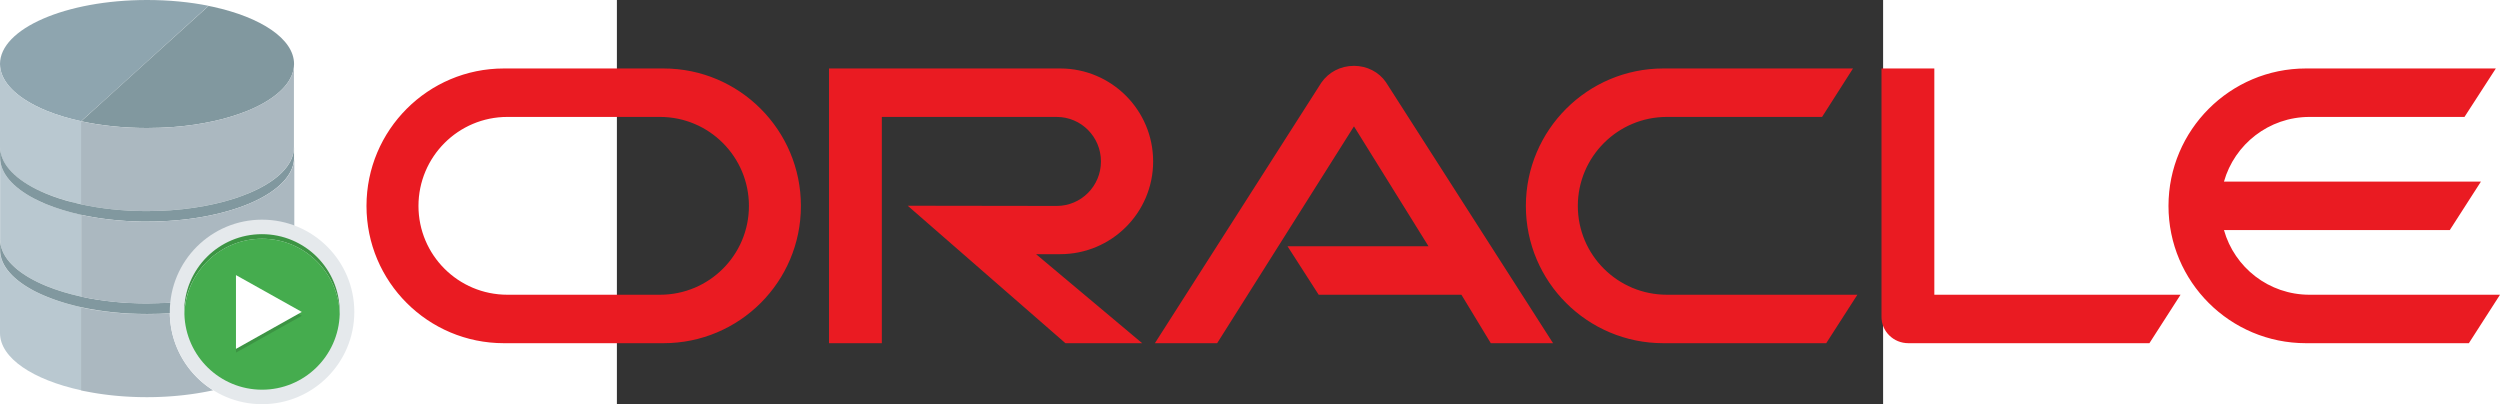 <?xml version="1.0" encoding="UTF-8" standalone="no"?>
<svg
   height="533.333"
   width="3298.79"
   xml:space="preserve"
   y="0"
   x="0"
   id="Calque_1"
   version="1.1"
   viewBox="-44.01 -83.675 1048.52 334.7"
   sodipodi:docname="Oracle.svg"
   inkscape:version="1.3.2 (091e20ef0f, 2023-11-25, custom)"
   xmlns:inkscape="http://www.inkscape.org/namespaces/inkscape"
   xmlns:sodipodi="http://sodipodi.sourceforge.net/DTD/sodipodi-0.dtd"
   xmlns="http://www.w3.org/2000/svg"
   xmlns:svg="http://www.w3.org/2000/svg"><rect x="-44.01" y="-83.675" width="1048.52" height="334.7" fill="#333333" stroke="none"/><defs
     id="defs1" /><sodipodi:namedview
     id="namedview1"
     pagecolor="#ffffff"
     bordercolor="#666666"
     borderopacity="1.0"
     inkscape:showpageshadow="2"
     inkscape:pageopacity="0.0"
     inkscape:pagecheckerboard="0"
     inkscape:deskcolor="#d1d1d1"
     inkscape:zoom="0.355"
     inkscape:cx="1028.169"
     inkscape:cy="500"
     inkscape:window-width="1707"
     inkscape:window-height="844"
     inkscape:window-x="0"
     inkscape:window-y="0"
     inkscape:window-maximized="1"
     inkscape:current-layer="Calque_1" /><style
     id="style357"
     type="text/css">.st0{fill:#b9c8d0}.st2{fill:#abb8c0}.st3{fill:#81989f}.st5{fill:#3c9443}</style><g
     transform="translate(-556.348,-83.675)"
     id="XMLID_5_"><path
       d="M 30.7,241.4 C 12.5,232.2 1.5,220.2 1.5,207 v 68.8 c 0,20.7 27.3,38.7 67.2,47.4 v -68.8 c -14.6,-3.2 -27.5,-7.6 -38,-13 z"
       class="st0"
       id="XMLID_14_" /><path
       d="M 39.1,168.8 C 35.8,167.4 32.6,166 29.7,164.4 12.2,155.2 1.6,143.4 1.6,130.5 v 67.7 c 0,1.5 0.2,2.9 0.4,4.4 2.6,13.6 16.8,25.7 38.4,34.4 8.4,3.4 17.9,6.3 28.3,8.6 v -67.8 c -10.9,-2.3 -20.9,-5.4 -29.6,-9 z"
       class="st0"
       id="XMLID_10_" /><path
       d="M 123.3,0 C 56,0 1.5,23.7 1.5,53 c 0,13.1 11,25.1 29.1,34.4 3,1.5 6.2,3 9.6,4.4 8.4,3.4 18,6.3 28.4,8.6 L 92,79.3 102.8,69.5 121,53 174.2,4.8 C 158.7,1.7 141.5,0 123.3,0 Z"
       id="XMLID_3_"
       fill="#8ea5af" /><path
       d="M 40.3,91.8 C 36.9,90.4 33.7,89 30.7,87.4 12.5,78.1 1.5,66.1 1.5,53 v 68.7 c 0,1.5 0.2,2.9 0.4,4.4 2.5,13.3 16.2,25.2 37.1,33.9 3.8,1.6 7.7,3 11.9,4.4 5.6,1.8 11.5,3.4 17.7,4.7 V 100.3 C 58.3,98.1 48.7,95.2 40.3,91.8 Z"
       class="st0"
       id="XMLID_4_" /><path
       d="m 144.1,275.9 c -1.2,-5.3 -1.9,-10.8 -2,-16.4 -6.1,0.4 -12.4,0.6 -18.9,0.6 -10,0 -19.7,-0.5 -29,-1.5 -9,-1 -17.5,-2.3 -25.6,-4.1 v 68.8 c 1.3,0.3 2.6,0.6 4,0.8 15.4,3.1 32.6,4.8 50.6,4.8 19.7,0 38.3,-2.1 54.8,-5.7 a 76.595,76.595 0 0 1 -33.9,-47.3 z"
       class="st2"
       id="XMLID_9_" /><path
       d="M 177.7,5.6 C 176.5,5.3 175.4,5.1 174.2,4.9 L 121,53 102.8,69.5 92,79.3 68.7,100.4 c 16.4,3.6 35,5.6 54.6,5.6 7.4,0 14.6,-0.3 21.6,-0.8 23.5,-1.8 44.7,-6.6 61.5,-13.4 C 209.8,90.4 213,89 216,87.4 234.1,78.1 245,66.1 245,53 245,32.2 217.6,14.3 177.7,5.6 Z"
       class="st3"
       id="XMLID_2_" /><path
       d="m 215.9,87.4 c -3,1.5 -6.2,3 -9.6,4.4 -16.8,6.8 -37.9,11.6 -61.5,13.4 -7,0.5 -14.2,0.8 -21.6,0.8 -19.6,0 -38.2,-2 -54.6,-5.6 v 68.8 c 16,3.5 34.1,5.5 53.2,5.6 h 1.4 c 27.1,0 52.1,-3.9 72.3,-10.4 4.2,-1.4 8.2,-2.8 11.9,-4.4 20.8,-8.7 34.6,-20.6 37.1,-33.9 0.3,-1.4 0.4,-2.9 0.4,-4.4 V 53 c 0.1,13.1 -10.8,25.1 -29,34.4 z"
       class="st2"
       id="XMLID_7_" /><g
       id="XMLID_1_"><path
         d="m 244.6,126.1 c -2.5,13.3 -16.2,25.2 -37.1,33.9 -3.8,1.6 -7.7,3 -11.9,4.4 -20.2,6.5 -45.2,10.4 -72.3,10.4 h -1.4 C 102.8,174.7 84.7,172.7 68.7,169.2 62.5,167.8 56.6,166.3 51,164.5 46.8,163.1 42.8,161.7 39.1,160.1 18.2,151.3 4.5,139.4 2,126.1 1.7,124.7 1.6,123.2 1.6,121.7 v 8.8 c 0,12.9 10.6,24.7 28.1,33.9 2.9,1.5 6.1,3 9.4,4.4 8.7,3.6 18.7,6.7 29.6,9.1 15.2,3.3 32.3,5.3 50.3,5.6 h 4.3 c 32.7,0 62.3,-5.6 84.2,-14.7 3.3,-1.4 6.5,-2.8 9.4,-4.4 17.5,-9.2 28.1,-21 28.1,-33.9 v -8.8 c 0,1.5 -0.1,3 -0.4,4.4 z"
         class="st3"
         id="XMLID_8_" /><path
         d="m 244.6,202.6 c -2.4,12.7 -15,24.1 -34.3,32.7 -1.3,0.6 -2.7,1.2 -4.1,1.7 -3,1.2 -6,2.3 -9.3,3.4 -12.4,4.1 -26.7,7.2 -42.2,9 -4,0.5 -8.1,0.8 -12.3,1.1 -6.3,0.4 -12.7,0.7 -19.2,0.7 -9,0 -17.8,-0.4 -26.2,-1.2 C 87,249 77.5,247.6 68.6,245.6 58.2,243.3 48.7,240.4 40.3,237 18.8,228.3 4.5,216.2 2,202.6 1.7,201.2 1.6,199.7 1.6,198.2 v 8.8 c 0,13.1 11,25.1 29.2,34.4 10.5,5.3 23.4,9.8 38,13 8.1,1.8 16.6,3.1 25.6,4.1 9.3,1 19,1.5 29,1.5 6.4,0 12.7,-0.2 18.9,-0.6 4.1,-0.3 8.1,-0.6 12,-1.1 15.7,-1.8 30.2,-4.9 42.8,-9.1 6.9,-2.3 13.3,-4.9 18.9,-7.8 0.9,-0.5 1.8,-1 2.7,-1.4 16.5,-9 26.4,-20.5 26.4,-33 v -8.7 c 0,0.5 -0.1,0.9 -0.1,1.4 -0.1,1 -0.2,2 -0.4,2.9 z"
         class="st3"
         id="XMLID_19_" /></g><path
       d="m 216.9,164.4 a 138,138 0 0 1 -9.4,4.4 c -21.9,9.1 -51.5,14.7 -84.2,14.7 H 119 c -18.1,-0.3 -35.1,-2.3 -50.3,-5.6 v 67.8 c 8.9,1.9 18.4,3.4 28.4,4.4 8.4,0.8 17.2,1.2 26.2,1.2 6.5,0 13,-0.2 19.2,-0.7 4.2,-0.3 8.3,-0.7 12.3,-1.1 15.5,-1.8 29.8,-4.9 42.2,-9 3.2,-1.1 6.3,-2.2 9.3,-3.4 1.4,-0.6 2.7,-1.1 4.1,-1.7 19.3,-8.6 31.9,-20 34.3,-32.7 0.2,-1 0.3,-2 0.4,-3 0,-0.5 0.1,-0.9 0.1,-1.4 v -67.8 c -0.2,12.9 -10.7,24.7 -28.3,33.9 z"
       class="st2"
       id="XMLID_16_" /><g
       id="XMLID_54_"><circle
         r="76.4"
         cy="258.3"
         cx="218.5"
         id="XMLID_85_"
         fill="#e5e9ec" /><g
         id="XMLID_78_"><path
           d="m 218.5,197.7 c 34.9,0 63.3,27.8 64.3,62.5 v -1.9 c 0,-35.6 -28.8,-64.4 -64.4,-64.4 -35.6,0 -64.4,28.8 -64.4,64.4 v 1.9 c 1.2,-34.6 29.6,-62.5 64.5,-62.5 z"
           class="st5"
           id="XMLID_82_" /><path
           d="m 218.5,322.7 c 34.9,0 63.3,-27.8 64.3,-62.5 -1,-34.7 -29.4,-62.5 -64.3,-62.5 -34.9,0 -63.3,27.8 -64.3,62.5 1,34.7 29.4,62.5 64.3,62.5 z"
           id="XMLID_79_"
           fill="#45ac4e" /></g><path
         class="st5"
         id="XMLID_67_"
         d="m 196.9,256 v 36 L 251.4,261.5 196.9,231 Z" /><path
         id="XMLID_58_"
         fill="#ffffff"
         d="m 196.9,252.8 v 36.1 l 54.5,-30.6 -54.5,-30.5 z" /></g></g><path
     d="M 511.335,120.268 H 628.077 L 566.348,20.955 453.054,200.515 H 401.495 L 539.295,-15.176 c 5.99,-8.713 15.976,-13.978 27.053,-13.978 10.711,0 20.697,5.083 26.508,13.616 L 731.202,200.515 h -51.559 l -24.327,-40.124 H 537.122 l -25.783,-40.124 z m 535.595,40.12 V -26.977 h -43.754 V 178.728 c 0,5.628 2.177,11.077 6.353,15.252 4.175,4.175 9.803,6.535 15.976,6.535 h 199.532 l 25.783,-40.124 H 1046.927 Z M 323.059,126.8 c 42.487,0 76.983,-34.313 76.983,-76.797 0,-42.488 -34.496,-76.983 -76.983,-76.983 H 131.642 V 200.519 h 43.74 V 13.15 h 144.774 c 20.335,0 36.673,16.525 36.673,36.86 0,20.331 -16.339,36.853 -36.673,36.853 L 196.807,86.683 327.417,200.519 h 63.547 l -87.874,-73.712 h 19.972 z m -460.661,73.716 c -62.801,0.003 -113.767,-50.835 -113.767,-113.653 0,-62.822 50.966,-113.836 113.767,-113.836 H -5.375 c 62.815,0 113.743,51.014 113.743,113.836 0,62.819 -50.928,113.653 -113.746,113.653 z M -8.315,160.392 c 40.686,0 73.64,-32.864 73.64,-73.533 0,-40.666 -32.953,-73.709 -73.64,-73.709 H -134.677 c -40.672,0 -73.643,33.043 -73.643,73.712 0,40.666 32.971,73.529 73.64,73.529 H -8.318 Z M 822.526,200.515 c -62.815,0 -113.836,-50.835 -113.836,-113.653 0,-62.822 51.021,-113.836 113.836,-113.836 h 157.052 l -25.604,40.124 h -128.543 c -40.669,0 -73.712,33.043 -73.712,73.712 0,40.666 33.043,73.529 73.712,73.529 h 157.773 l -25.783,40.124 z m 535.053,-40.124 c -33.588,0 -62.094,-22.512 -70.807,-53.561 h 187.003 l 25.78,-40.124 h -212.783 c 8.713,-30.866 37.218,-53.557 70.807,-53.557 h 128.363 l 25.956,-40.131 h -157.228 c -62.819,0 -113.836,51.017 -113.836,113.836 0,62.822 51.017,113.657 113.836,113.657 h 134.899 l 25.78,-40.12 h -157.773 z"
     fill="#ea1b22"
     id="path1"
     style="stroke-width:3.451" /></svg>
